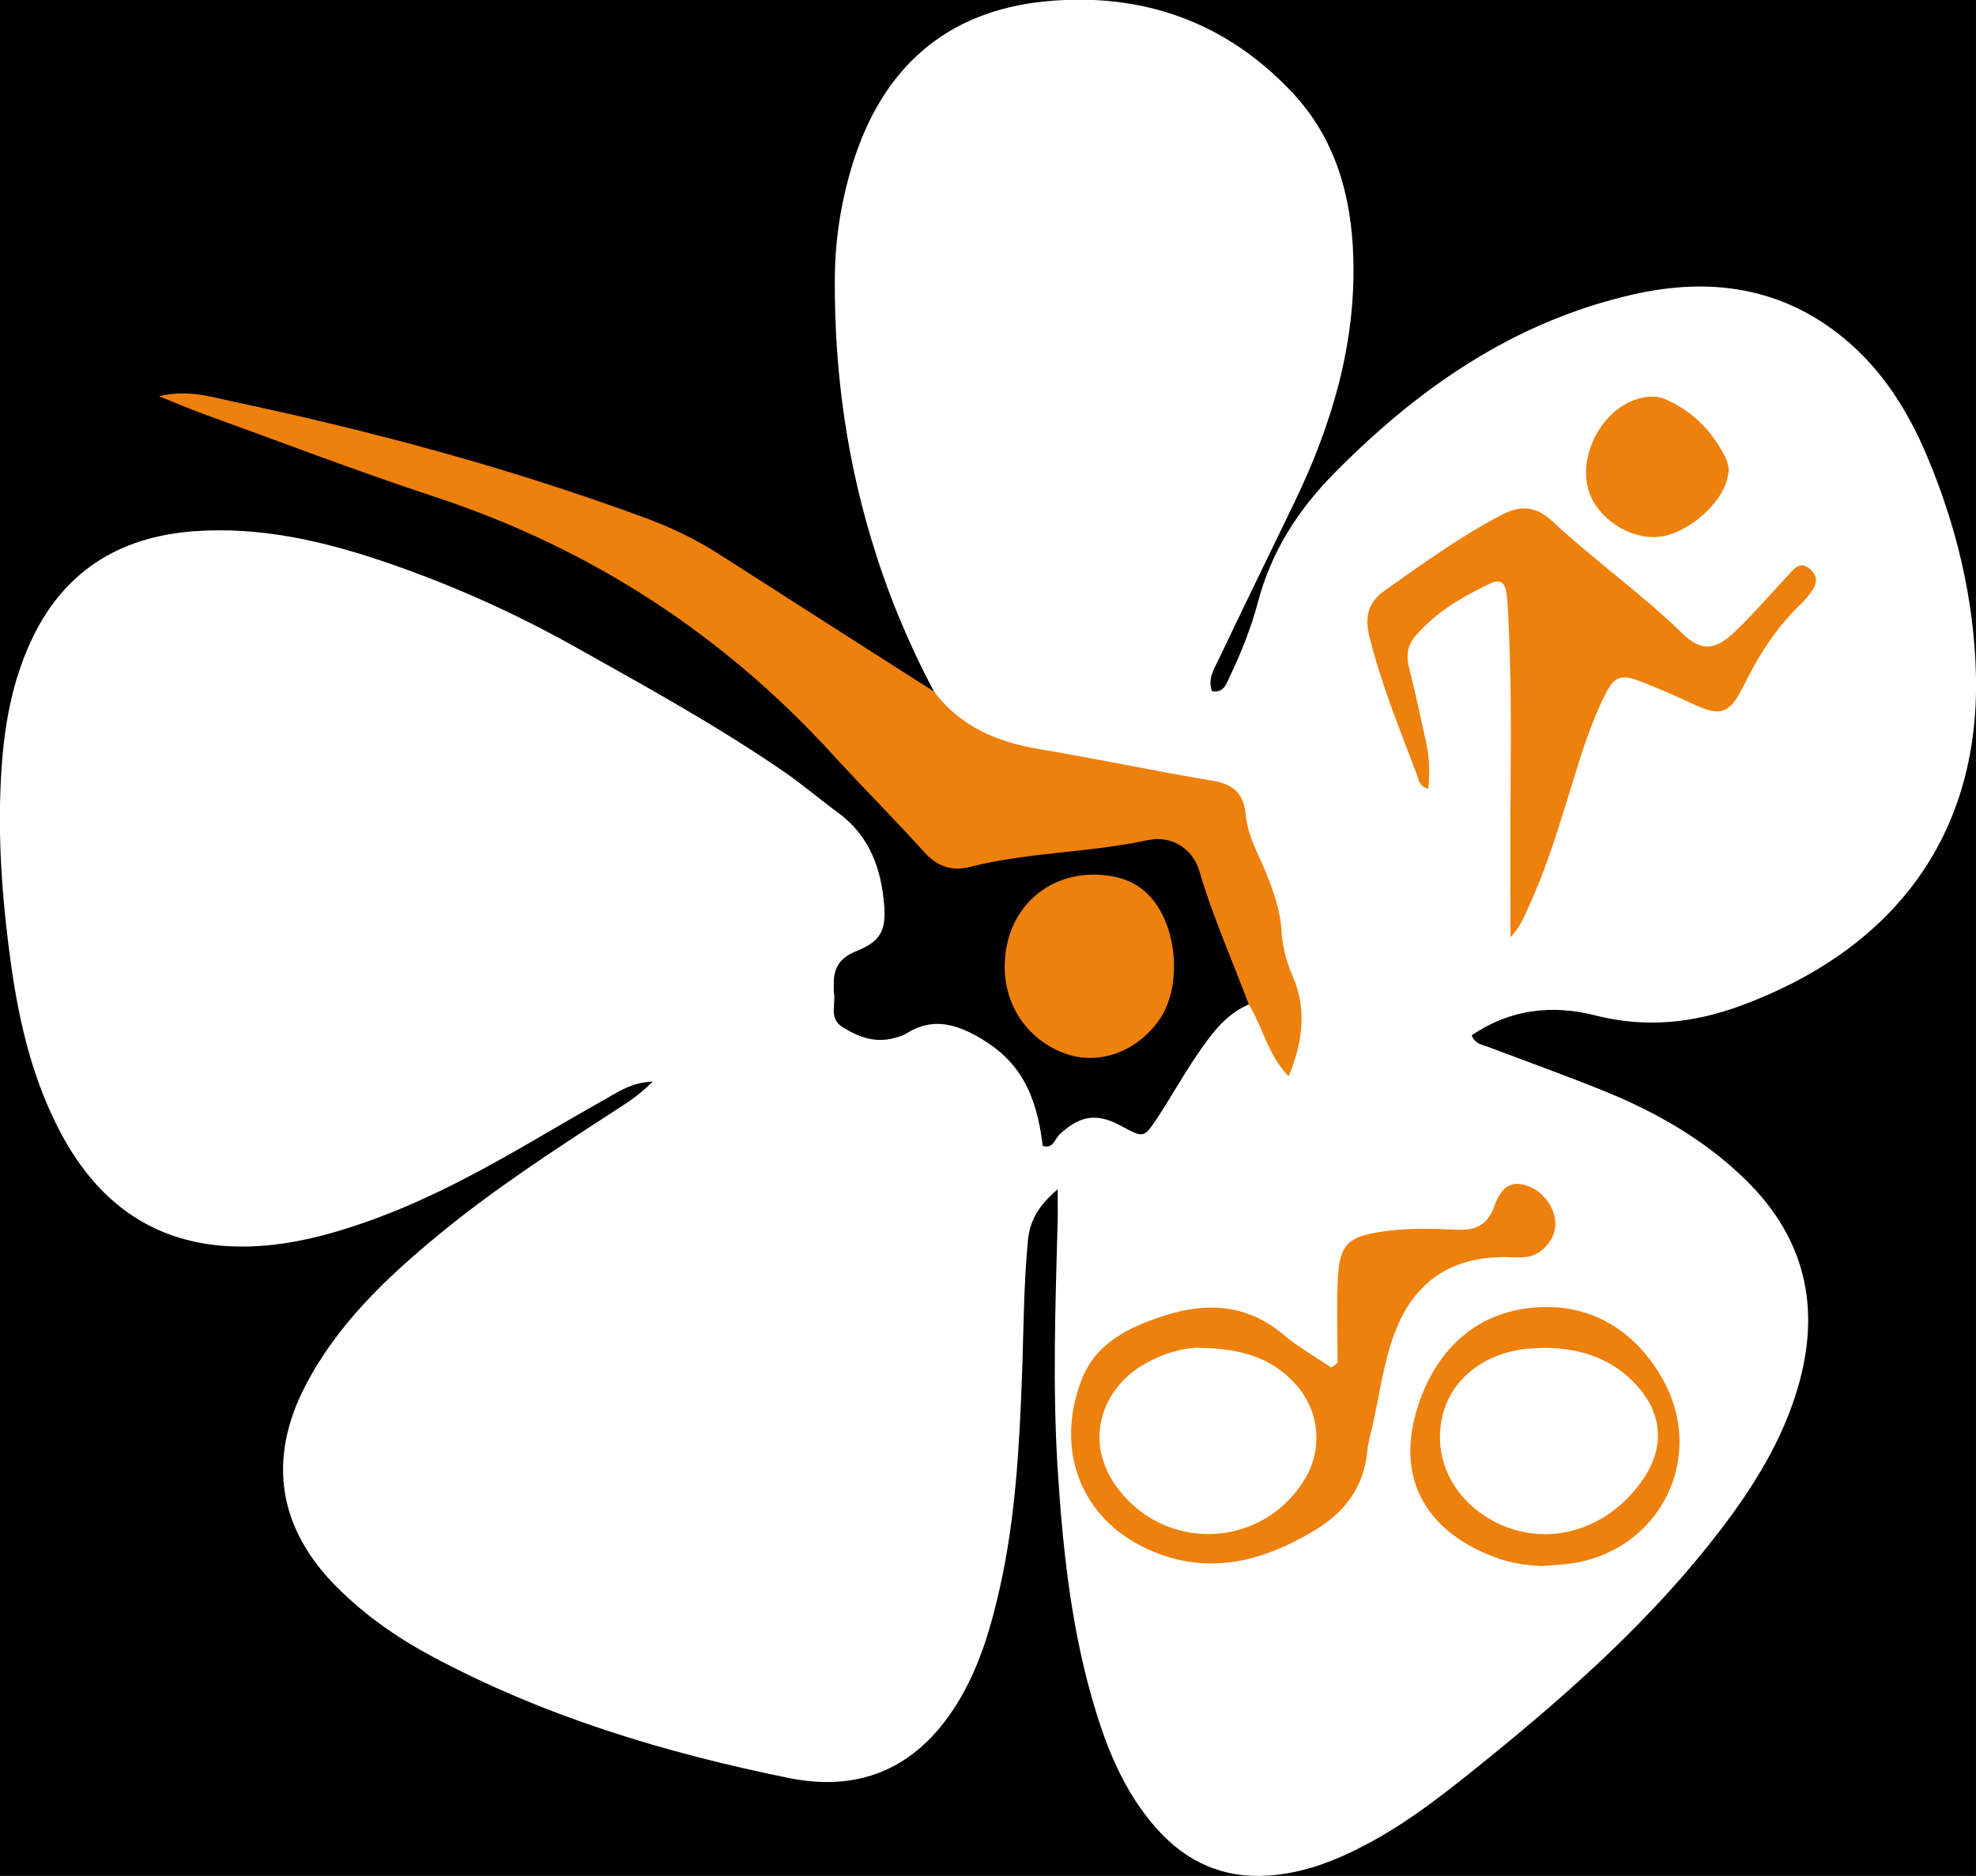 <?xml version="1.0" encoding="UTF-8"?>
<svg xmlns="http://www.w3.org/2000/svg" viewBox="0 0 260.72 247.58">
  <rect x="0" y="0" width="260.72" height="247.58" fill="#333333" stroke="none"/>
  <defs>
    <style>
      .cls-1 {
        fill: #ee800c;
      }

      .cls-1, .cls-2, .cls-3 {
        stroke-width: 0px;
      }

      .cls-1, .cls-3 {
        fill-rule: evenodd;
      }

      .cls-2 {
        fill: #000;
      }

      .cls-3 {
        fill: #fff;
      }
    </style>
  </defs>
  <g id="meta">
    <g id="black_backgrounds">
      <rect id="flower" class="cls-2" x="-.01" y="-.05" width="260.72" height="247.58"/>
    </g>
  </g>
  <g id="alt_dark_background">
    <g id="flower-4" data-name="flower">
      <g>
        <path id="Flower" class="cls-3" d="M123.25,91.29c-3.76-7.06-5.96-13.04-7.12-16.47-.22-.67-.38-1.16-.48-1.47-3.82-11.79-5.6-24.07-5.5-36.78.04-5.04.84-10.02,2.32-14.84,3.89-12.71,12.34-20.33,25.66-21.57,12.55-1.17,23.58,2.69,32.35,12.02,5.73,6.08,7.83,13.66,8.08,21.77.35,11.43-2.83,22.09-7.74,32.29-3.32,6.89-6.69,13.76-9.97,20.67-.61,1.3-1.54,2.63-.94,4.3,1.55.28,1.89-.94,2.34-1.9,1.52-3.18,2.83-6.46,3.73-9.85,1.74-6.63,5.26-12.13,10.02-16.96,11.14-11.31,23.8-20.09,39.53-23.65,10.05-2.28,19.52-.99,27.73,5.76,5.06,4.16,8.47,9.58,10.99,15.56,3.89,9.23,6.22,18.9,6.46,28.89.52,21.65-11.31,36.41-31.04,43.67-6.29,2.32-12.59,2.96-19.2,1.27-5.65-1.44-11.2-.83-16.3,2.63.46,1.19,1.51,1.27,2.37,1.6,5.04,1.91,10.13,3.73,15.13,5.76,6.91,2.81,13.32,6.47,18.7,11.76,7.86,7.72,9.9,16.9,6.86,27.32-2.04,6.98-5.81,13.06-10.18,18.78-8.84,11.58-19.6,21.21-30.85,30.33-4.98,4.03-9.98,8.06-15.67,11.1-4.12,2.2-8.38,3.92-13.15,4.24-5.98.41-10.8-1.77-14.72-6.14-4.47-5-6.83-11.08-8.62-17.4-2.8-9.84-3.84-19.95-4.49-30.12-.69-10.93-.29-21.86,0-32.79.03-1.2,0-2.4,0-4.12-2.39,2.05-3.64,3.99-3.91,6.65-.59,6.02-.57,12.05-.8,18.08-.35,9.29-.85,18.58-2.88,27.7-1.15,5.16-2.6,10.22-5.31,14.83-5.11,8.69-12.63,12.45-22.55,10.44-16.41-3.33-32.38-8.15-47.22-16.12-4.56-2.45-8.77-5.4-12.44-9.08-7.73-7.74-9.18-16.84-4.17-26.53,4.19-8.1,10.65-14.23,17.57-19.94,7.19-5.93,14.98-11,22.78-16.08,1.77-1.15,3.61-2.23,5.5-4.16-2.78.11-4.54,1.35-6.34,2.36-4.71,2.64-9.33,5.45-14.05,8.07-6.81,3.79-13.82,7.16-21.34,9.36-3.5,1.03-7.06,1.76-10.72,1.94-11.83.58-20.23-4.7-25.69-15.02-3.63-6.87-5.41-14.31-6.49-21.92C.4,119.76-.24,111.98.06,104.18c.25-6.68,1.13-13.26,3.96-19.43,4.23-9.25,11.6-13.9,21.57-14.64,8.81-.65,17.22,1.32,25.48,4.15,8.57,2.94,16.82,6.63,24.72,11.06,9.42,5.28,18.9,10.49,27.8,16.63,2.38,1.64,4.57,3.54,6.91,5.24,4.23,3.07,5.8,7.45,6.17,12.38.25,3.36-.6,4.72-3.74,5.98-2.05.82-2.98,2.16-2.91,4.31.01.38-.05.76.01,1.13.27,1.53-.68,3.39,1.07,4.51,2.06,1.32,4.27,2.17,6.78,1.52.6-.15,1.24-.33,1.76-.66,3.49-2.2,6.7-1.15,9.88.75,4.85,2.9,7.22,7,8.06,14.11,1.38.46,1.59-.93,2.23-1.52,2.75-2.53,4.92-2.86,8.18-1.08,2.85,1.56,2.94,1.59,4.67-1.02,1.8-2.72,3.38-5.59,5.22-8.29,1.84-2.69,3.72-5.4,6.9-6.76,1.06-.17,1.9-.46,2.46-.71,1.29-.55,2.59-1.07,2.9-2.33.17-.7-.01-1.47-.07-1.65-.06-.17-.09-.56-.69-1.32-.76-.97-1.19-1.53-1.98-1.93-.64-.32-.9-.25-1.91-.48-1.09-.24-2.73-.6-4.08-2.03-.74-.79-1.17-1.53-1.39-2.07-.14-.35-.53-1.21-.75-3.11-.12-1-.23-2.04-.22-3.54.02-1.89.21-2.31.56-5.55.32-2.92.36-4.13-.44-4.71-.69-.5-1.8-.26-2.04-.18-.98.3-1.34.95-1.96,1.73-.23.29-1.85,2.33-2.81,3.31-1.72,1.75-3.69,2.47-5.41,3.11-1.07.39-2.51.76-4.21.89,0,0-2.79.33-5.48-.76-3.09-1.26-4.35-3.75-7.85-9.74-4.9-8.37-4.12-6.38-6.16-10.21Z"/>
        <g id="Swimmer">
          <path id="Swimmer_body" data-name="Swimmer body" class="cls-1" d="M123.25,91.29c3.47,4.59,8.27,6.63,13.8,7.56,7.66,1.29,15.27,2.9,22.94,4.19,2.78.47,4.14,1.67,4.39,4.59.24,2.75,1.74,5.21,2.75,7.77.96,2.45,1.83,4.88,1.97,7.59.1,1.96.66,4,1.45,5.81,1.94,4.47,1.31,8.76-.52,13.24-2.7-2.71-3.38-6.44-5.26-9.48-2.2-5.87-4.76-11.6-6.54-17.65-.88-2.99-3.75-4.69-6.77-4.04-7.75,1.68-15.75,1.58-23.45,3.53-2.42.62-4.33-.03-6.05-1.93-3.96-4.38-8.14-8.56-12.12-12.92-14.55-15.92-32.01-27.24-52.52-34-10.24-3.37-20.31-7.24-30.46-10.91-1.75-.63-3.45-1.37-5.87-2.35,3.78-.91,6.77.07,9.63.68,18.55,3.93,36.83,8.84,54.63,15.42,3.43,1.27,6.69,2.85,9.76,4.83,9.4,6.04,18.82,12.04,28.24,18.06Z"/>
          <path id="Swimmer_head" data-name="Swimmer head" class="cls-1" d="M132.57,127.22c.18-7.53,6.07-12.64,13.52-11.68,2.02.26,3.86.98,5.36,2.47,3.94,3.89,4.65,12.24,1.41,16.72-2.99,4.12-7.87,5.86-12.2,4.35-5.05-1.76-8.23-6.42-8.1-11.86Z"/>
        </g>
        <g id="Runner">
          <path id="Runner_body" data-name="Runner body" class="cls-1" d="M199.3,123.68c0-6.93-.05-13.53.01-20.14.08-7.66.06-15.32-.34-22.97-.05-.87-.1-1.76-.26-2.61-.19-1.05-.85-1.52-1.89-1.04-3.78,1.75-7.34,3.83-10.1,7.05-1.06,1.24-1.2,2.64-.79,4.23.81,3.15,1.47,6.35,2.19,9.53.47,2.08.56,4.16.33,6.37-1.25-.32-1.28-1.29-1.57-2.05-2.26-5.98-4.69-11.88-6.21-18.13-.64-2.61-.06-4.5,1.96-5.93,5.02-3.55,10-7.16,15.47-10.03,2.48-1.3,4.53-1.22,6.76.86,5.51,5.14,11.69,9.49,17.1,14.76,2.44,2.38,4.31,2.31,6.88-.15,2.45-2.34,4.67-4.91,6.98-7.39.86-.92,1.66-2.16,3.07-.89,1.22,1.11.68,2.26-.17,3.32-.31.39-.63.79-.99,1.13-3.24,3.06-5.61,6.72-7.57,10.7-1.99,4.05-3.1,4.34-7.07,2.48-2.16-1.01-4.34-1.97-6.56-2.83-2.67-1.04-3.54-.71-4.81,1.84-1.91,3.83-3.13,7.92-4.39,11.99-1.63,5.27-3.21,10.57-5.51,15.6-.65,1.42-1.19,2.95-2.52,4.29Z"/>
          <path id="Runner_head" data-name="Runner head" class="cls-1" d="M228.13,62.02c-.06.32-.13.69-.21,1.05-.64,3.2-4.85,7.01-8.51,7.7-3.19.6-7.04-1.23-8.99-4.27-3.35-5.25,1.08-13.82,7.34-14.15.61-.03,1.27.05,1.82.28,3.74,1.57,6.39,4.29,8.16,7.9.22.44.25.96.38,1.5Z"/>
        </g>
        <g id="Cyclist">
          <path id="Cyclist_back" data-name="Cyclist back" class="cls-1" d="M176.49,179.9c0-3.76-.16-7.53.04-11.28.24-4.39,1.35-5.38,5.62-6.05,3.37-.53,6.76-.44,10.14-.28,2.41.12,4.01-.63,4.88-3.11.88-2.49,2.11-3.19,3.75-2.86,2.45.5,4.46,3.07,4.29,5.48-.13,1.91-1.87,3.85-3.79,4.08-.99.12-2.01.02-3.01.02-7.06.03-11.85,3.32-14.38,9.97-1.52,4-2,8.27-2.97,12.41-.26,1.1-.57,2.2-.67,3.31-.44,4.65-2.98,7.98-6.79,10.29-6.95,4.22-14.26,6.16-22.16,2.57-8.78-3.99-12.34-13.07-8.71-22.4,1.91-4.91,6.36-6.96,10.96-8.44,5.53-1.77,10.85-1.5,15.6,2.49,1.96,1.65,4.23,2.93,6.36,4.38.28-.2.56-.4.83-.6ZM158.23,177.87c-1.94-.05-4.94.73-7.68,2.42-5.1,3.14-7.77,10.02-2.97,16.27,6.44,8.38,19.08,7.72,24.56-1.32,2.44-4.02,1.98-9.05-1.19-12.56-3.06-3.39-6.98-4.74-12.73-4.8Z"/>
          <path id="Cyclist_front" data-name="Cyclist front" class="cls-1" d="M203.42,206.67c-2.16-.07-4.28-.44-6.27-1.19-9.12-3.44-13.54-10.77-9.65-21.09,2.52-6.66,7.51-11.16,14.77-11.82,7.21-.65,12.98,2.64,16.74,8.8,6.5,10.64.11,23.57-12.22,25.03-1.12.13-2.25.18-3.37.27ZM204,177.88c-1,.05-2.01.04-3,.17-5.79.8-9.91,4.42-10.82,9.47-.95,5.23,1.67,10.37,6.71,13.14,6.91,3.81,15.33,1.45,20.02-5.61,2.71-4.08,2.44-8.38-.83-12.07-3.2-3.62-7.36-5.03-12.07-5.1Z"/>
        </g>
      </g>
    </g>
  </g>
</svg>